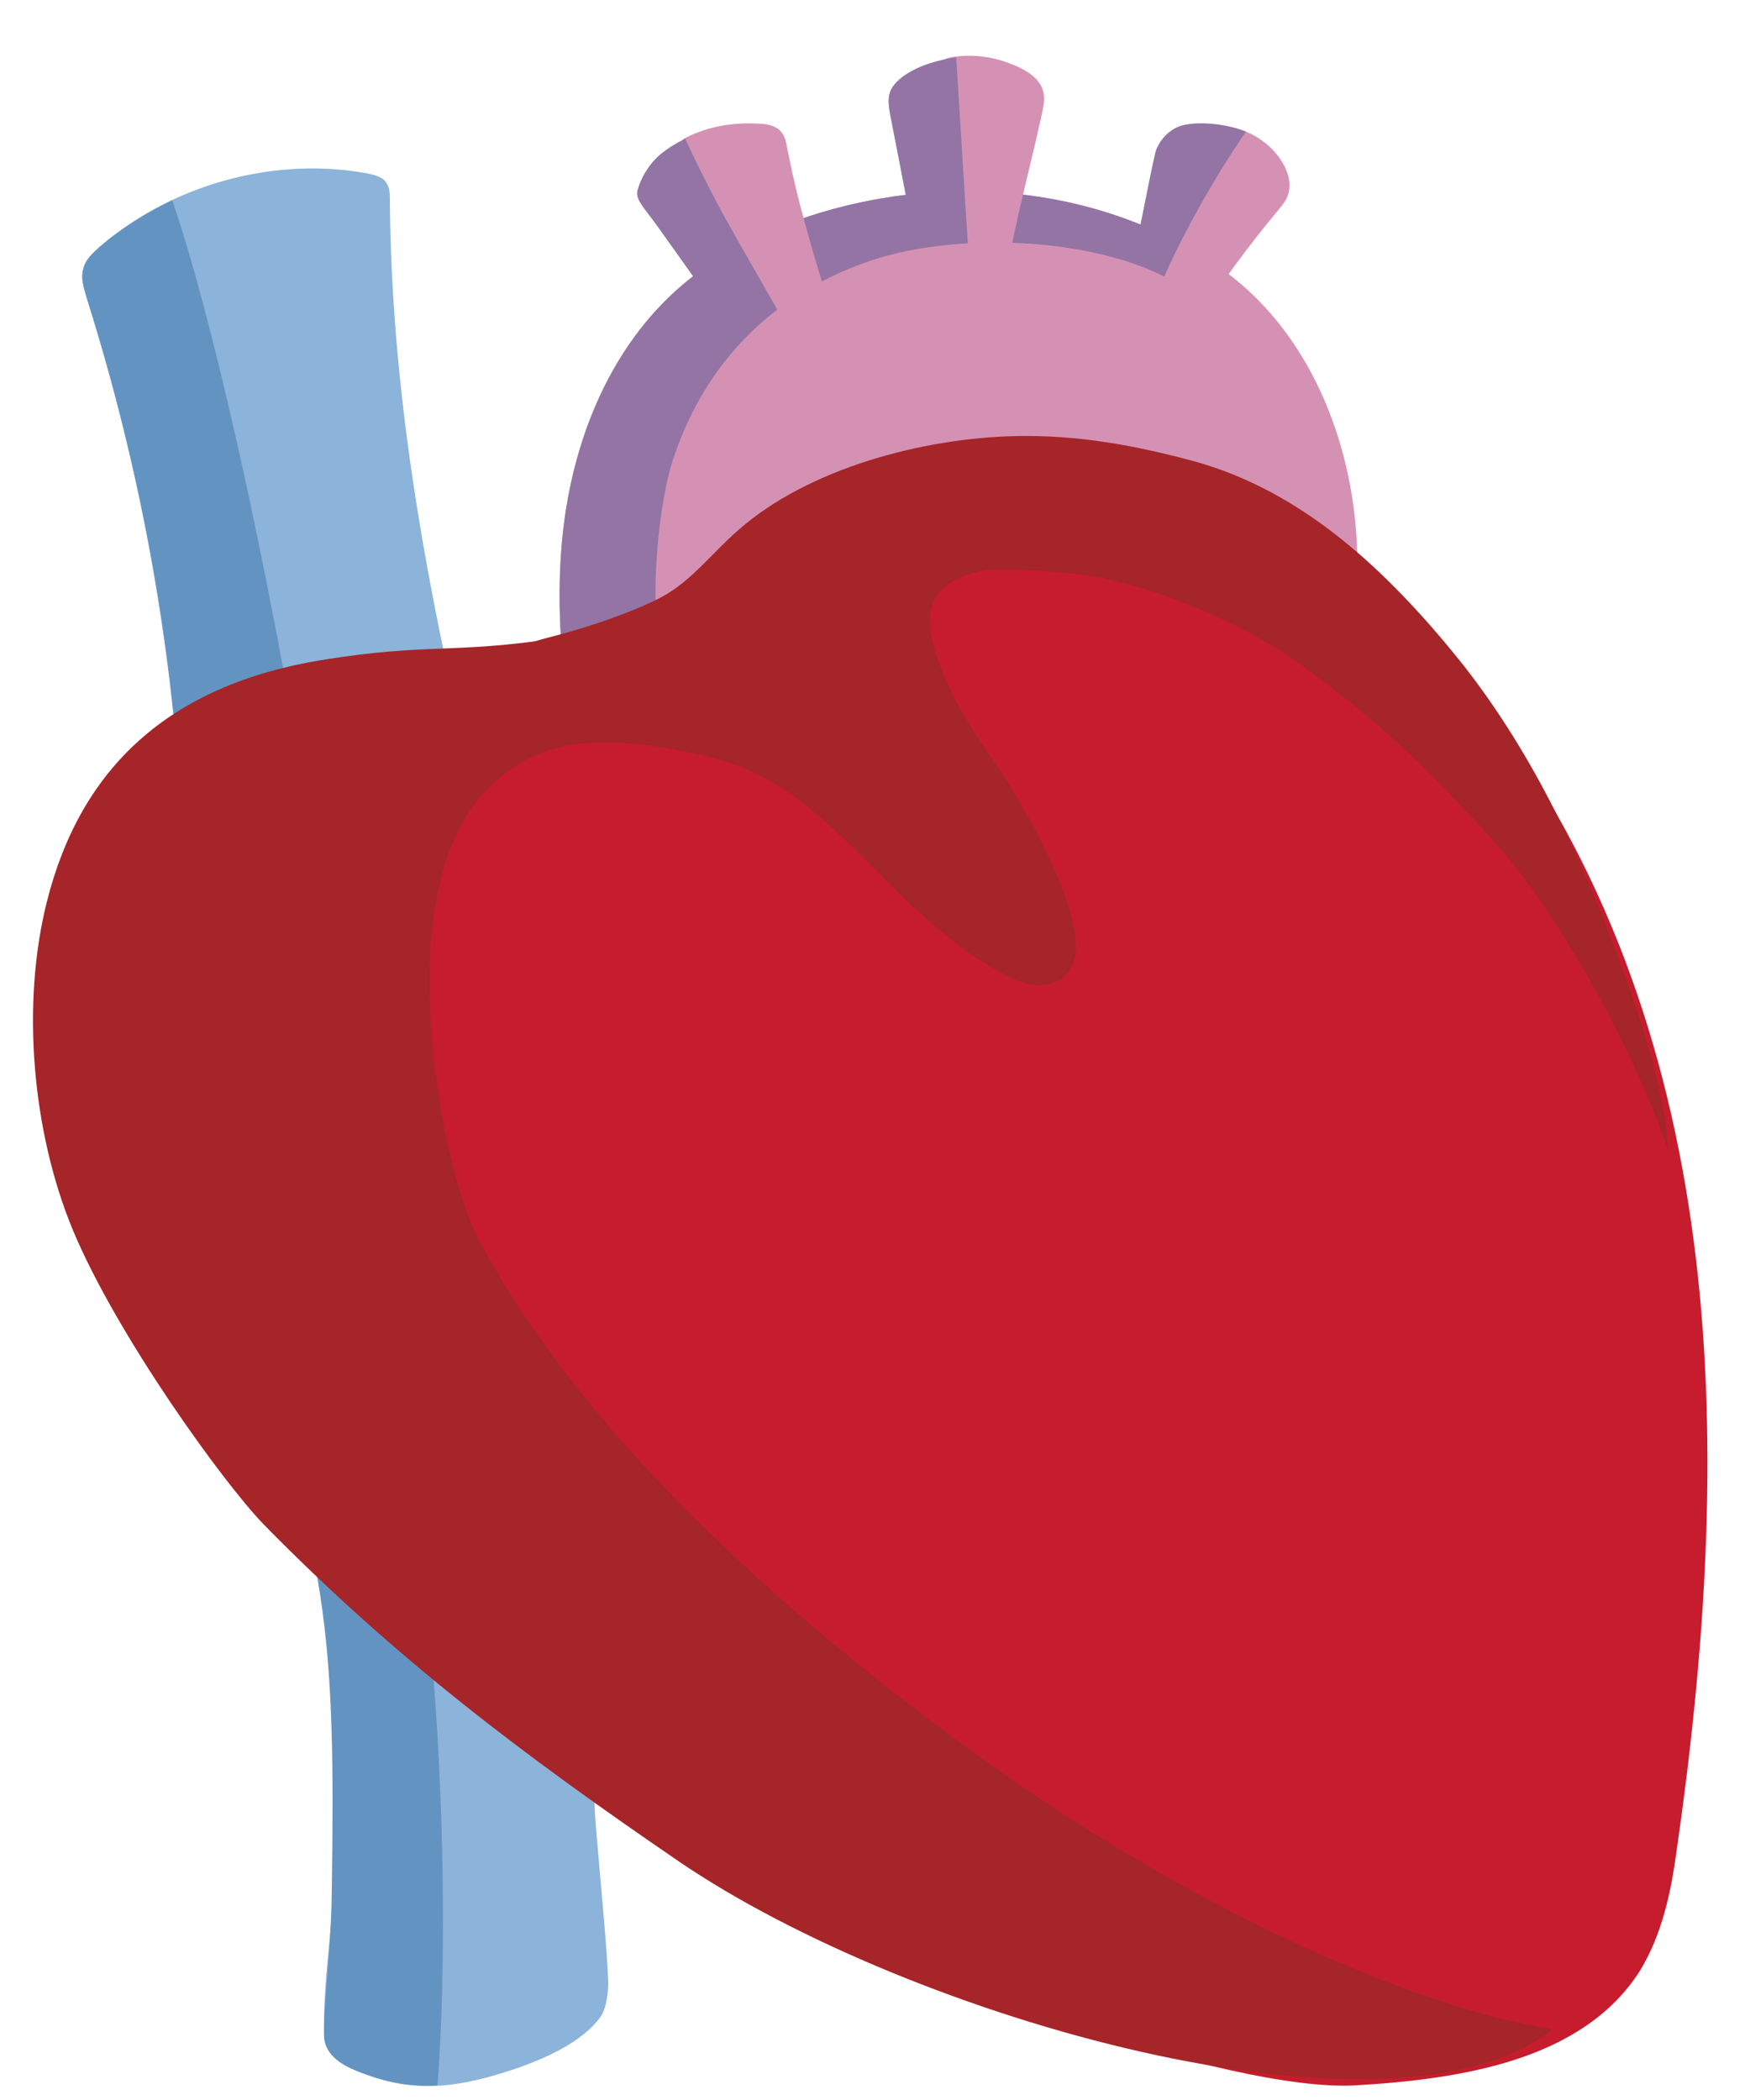 <svg xmlns="http://www.w3.org/2000/svg" width="25" height="30" viewBox="0 0 25 30">
    <g fill="none" fill-rule="nonzero">
        <path fill="#8CB3DA" d="M4.71 27.69c-.03.34-.11 1.04-.07 1.47.01.02.01.05.02.07.1.24.39.34.61.42.53.19 1.04.21 1.75.01.78-.22 1.32-.51 1.56-.85.09-.13.11-.38.11-.48-.02-.54-.1-1.3-.18-2.27-.1-1.33.04-4.43-.53-5.64-.88-1.85-1.2-2.05-2.3-3.78-.88.76-1.54 1.4-2.48 2.09 2.19 2.33 1.8 5.78 1.51 8.96z"/>
        <path fill="#6394C1" d="M4.74 26.99c-.01.94-.13 1.69-.11 2.13.01.04.01.07.03.11.1.24.39.34.61.42.32.11.63.16.98.14.12-1.43.33-7.76-1.39-13.01-.57.46-.97 1.48-1.55 1.91 1.41 3.32 1.48 4.81 1.43 8.3z"/>
        <path fill="#8CB3DA" d="M2.64 13.53c0 .37-.01.75.12 1.1.13.36.39.64.64.94 1.41 1.7 2.25 3.84 2.48 6.03h3.3C8.2 15.29 5.62 9.26 5.57 2.88c0-.1 0-.18-.04-.25-.03-.06-.08-.11-.27-.15-1.33-.25-2.8.15-3.84 1.05-.1.09-.2.18-.23.31-.04.14.01.28.05.42a30.29 30.29 0 0 1 1.4 9.27z"/>
        <path fill="#6394C1" d="M2.64 13.53c0 .37-.01.75.12 1.1.13.36.39.64.64.94 1.41 1.7 2.25 3.84 2.48 6.03h1.34c-.02-1.61-.14-3.42-.4-5.42-.18-1.35-1.96-1.69-2.16-3-.82-5.33-1.71-8.91-2.2-10.32-.37.18-.73.4-1.04.67-.1.09-.2.18-.23.31-.04.14.01.28.05.42.96 3.05 1.42 6.09 1.4 9.27z"/>
        <path fill="#D591B4" d="M8.36 11.55c-.25-1.26-.45-2.55-.33-3.83.12-1.28.59-2.56 1.51-3.46.69-.67 1.6-1.09 2.54-1.32 1.83-.45 3.88-.18 5.41.93 1.53 1.11 2.18 3.35 1.79 5.34-.19-.23-1.05-.55-1.34-.59-1.02-.15-1.29-.39-2.32-.22-2.54.44-4.46 2.62-6.94 3.32l-.32-.17z"/>
        <path fill="#9374A5" d="M8.36 11.55c-.25-1.26-.45-2.55-.33-3.83.12-1.28.59-2.56 1.51-3.46.69-.67 1.6-1.09 2.54-1.32 1.83-.45 3.88-.18 5.41.93-.15-.04-.4.2-.64.13-.44-.14-2.19-.33-2.45-.33-.19 0-3.74 1.53-4.17 2.47-1.28 2.81-.12 5.68-1.03 6.17-.51.27-.84-.76-.84-.76z"/>
        <path fill="#D591B4" d="M11.45 6.43c-.14-.33-.33-.63-.52-.94-.47-.76-.75-1.51-1.33-2.19-.15-.17-.29-.33-.28-.56.01-.21.07-.28.24-.41.12-.09.11-.3.23-.36.34-.17.69-.23 1.11-.2.2.02.3.11.33.27.08.4.15.72.26 1.11.25.95.59 1.88.88 2.83l-.92.45z"/>
        <path fill="#9374A5" d="M11.14 5.73c-.34-.53-1.4-2.01-1.75-2.5-.2-.28-.32-.38-.28-.52.04-.15.15-.36.33-.51.11-.09.23-.16.35-.22.08.19.42.88.64 1.26.16.29 1.02 1.78 1.21 2.12-.15.11-.28.15-.5.37z"/>
        <path fill="#D591B4" d="M13.39 5.86c-.07-1.43.21-2.78-.25-4.14-.02-.07-.05-.14-.03-.21.01-.07.06-.13.11-.18.26-.26.06-.48.42-.52.22-.03.44-.01.65.05.42.13.67.31.62.63-.02.15-.2.89-.3 1.31-.26 1.08-.37 1.94-.53 3.04l-.69.02z"/>
        <path fill="#9374A5" d="M13.37 5c-.13-.62-.51-2.64-.63-3.24-.06-.29-.08-.43.06-.58.17-.18.49-.31.86-.36.03.46.18 2.95.26 4.09-.21.01-.41.06-.55.09z"/>
        <path fill="#D591B4" d="M15.65 6.25c.02-1.39.7-2.38 1.18-3.69.03-.08.41-.7.71-.62.11.03.15-.1.26-.06.31.13.53.38.6.62.02.07.03.18.01.25-.02.09-.08.17-.14.24-.87 1.04-1.59 2.19-2.28 3.36l-.34-.1z"/>
        <path fill="#9374A5" d="M16.15 3.88c.11-.47.25-1.24.35-1.68.03-.15.19-.38.44-.42.28-.05.64.01.86.1-.41.59-.92 1.48-1.22 2.19-.13-.05-.24-.14-.43-.19z"/>
        <path fill="#D591B4" d="M9.47 9.59c-.2-.78-.1-2.25.14-3.01.59-1.81 1.91-2.55 2.84-2.86 1.08-.36 2.73-.35 3.89.1 1.05.41 1.5 1.28 1.82 1.53.5.39 1.11 3.96 1.07 5.77-1.26-.35-2.52-.7-3.81-.94-1.11-.21-2.22-.33-3.34-.49-.87-.12-2.61-.1-2.61-.1z"/>
        <path fill="#C61C2D" d="M4.17 9.76c1.5-.56 2.41-.16 3.6-.44.84-.19 1.63-.07 3.02-1.43 1.61-1.58 4.94-1.97 7.15-.82 1.09.57 2.69 2.19 3.41 3.18 3.38 4.65 3.42 10.51 2.6 16.2-.08.59-.21 1.19-.52 1.7-.81 1.28-2.54 1.55-4.05 1.64-1.84.11-6.4-1.57-7.96-2.55-3.75-2.35-5.36-4.5-7.16-6.52-.85-.96-1.91-1.75-2.61-2.83-.92-1.42-1.11-3.28-.49-4.85.61-1.58 1.51-2.71 3.01-3.28z"/>
        <path fill="#A52529" d="M4.59 9.43c-2.18.36-3.44 1.54-3.92 3.45-.37 1.47-.21 3.29.37 4.69.63 1.51 2.15 3.61 2.72 4.2 1.88 1.92 3.74 3.32 5.95 4.83 3.28 2.23 10.17 4.21 12.47 2.39-1.69-.26-5.03-1.51-8.77-4.32-2.49-1.87-5.15-4.29-6.57-6.96-.41-.77-.85-2.9-.66-4.52.13-1.16 1.05-3.45 1.83-4.08-1.56.24-1.88.07-3.42.32z"/>
        <path fill="#A52529" d="M6.97 10.65c.51-1.01 2.4-.53 3.24-.93.45-.22.84-.56 1.26-.84 1.14-.75 2.55-.83 3.91-.68 1 .11 2.39.71 3.13 1.24 1.17.85 1.83 1.48 2.81 2.55.97 1.07 2.07 3.11 2.51 4.44-.04-.88-.47-2.1-.71-2.74-.56-1.52-1.27-3.01-2.28-4.27-1.02-1.26-2.22-2.4-3.78-2.83-.85-.23-1.67-.38-2.56-.36-1.32.03-2.95.46-3.95 1.34-.37.32-.67.73-1.1.96-.42.22-1.05.43-1.51.55-.46.12-.79.2-.93.65.15.09-.43.19-.26.19-.01.01-.27 1.72.22.73z"/>
        <path fill="#A52529" d="M14.57 8.1c-1 .02-1.38.37-1.27.96.11.59.47 1.2.82 1.7.57.81 1.14 1.92 1.24 2.6.09.63-.39.86-.89.62-.55-.26-1.05-.65-1.75-1.34-.97-.97-1.57-1.6-2.64-1.84-1.09-.25-1.98-.31-2.66.11-.47.29-.98.75-1.26 2.17-.16.8-.92-1.22-.84-1.62.08-.4.32-.74.62-1.01.94-.87 2.29-1.09 3.43-1.66.96-.48 1.84-1.26 2.91-1.27 1.31-.04 2.29.58 2.29.58z"/>
    </g>
</svg>
